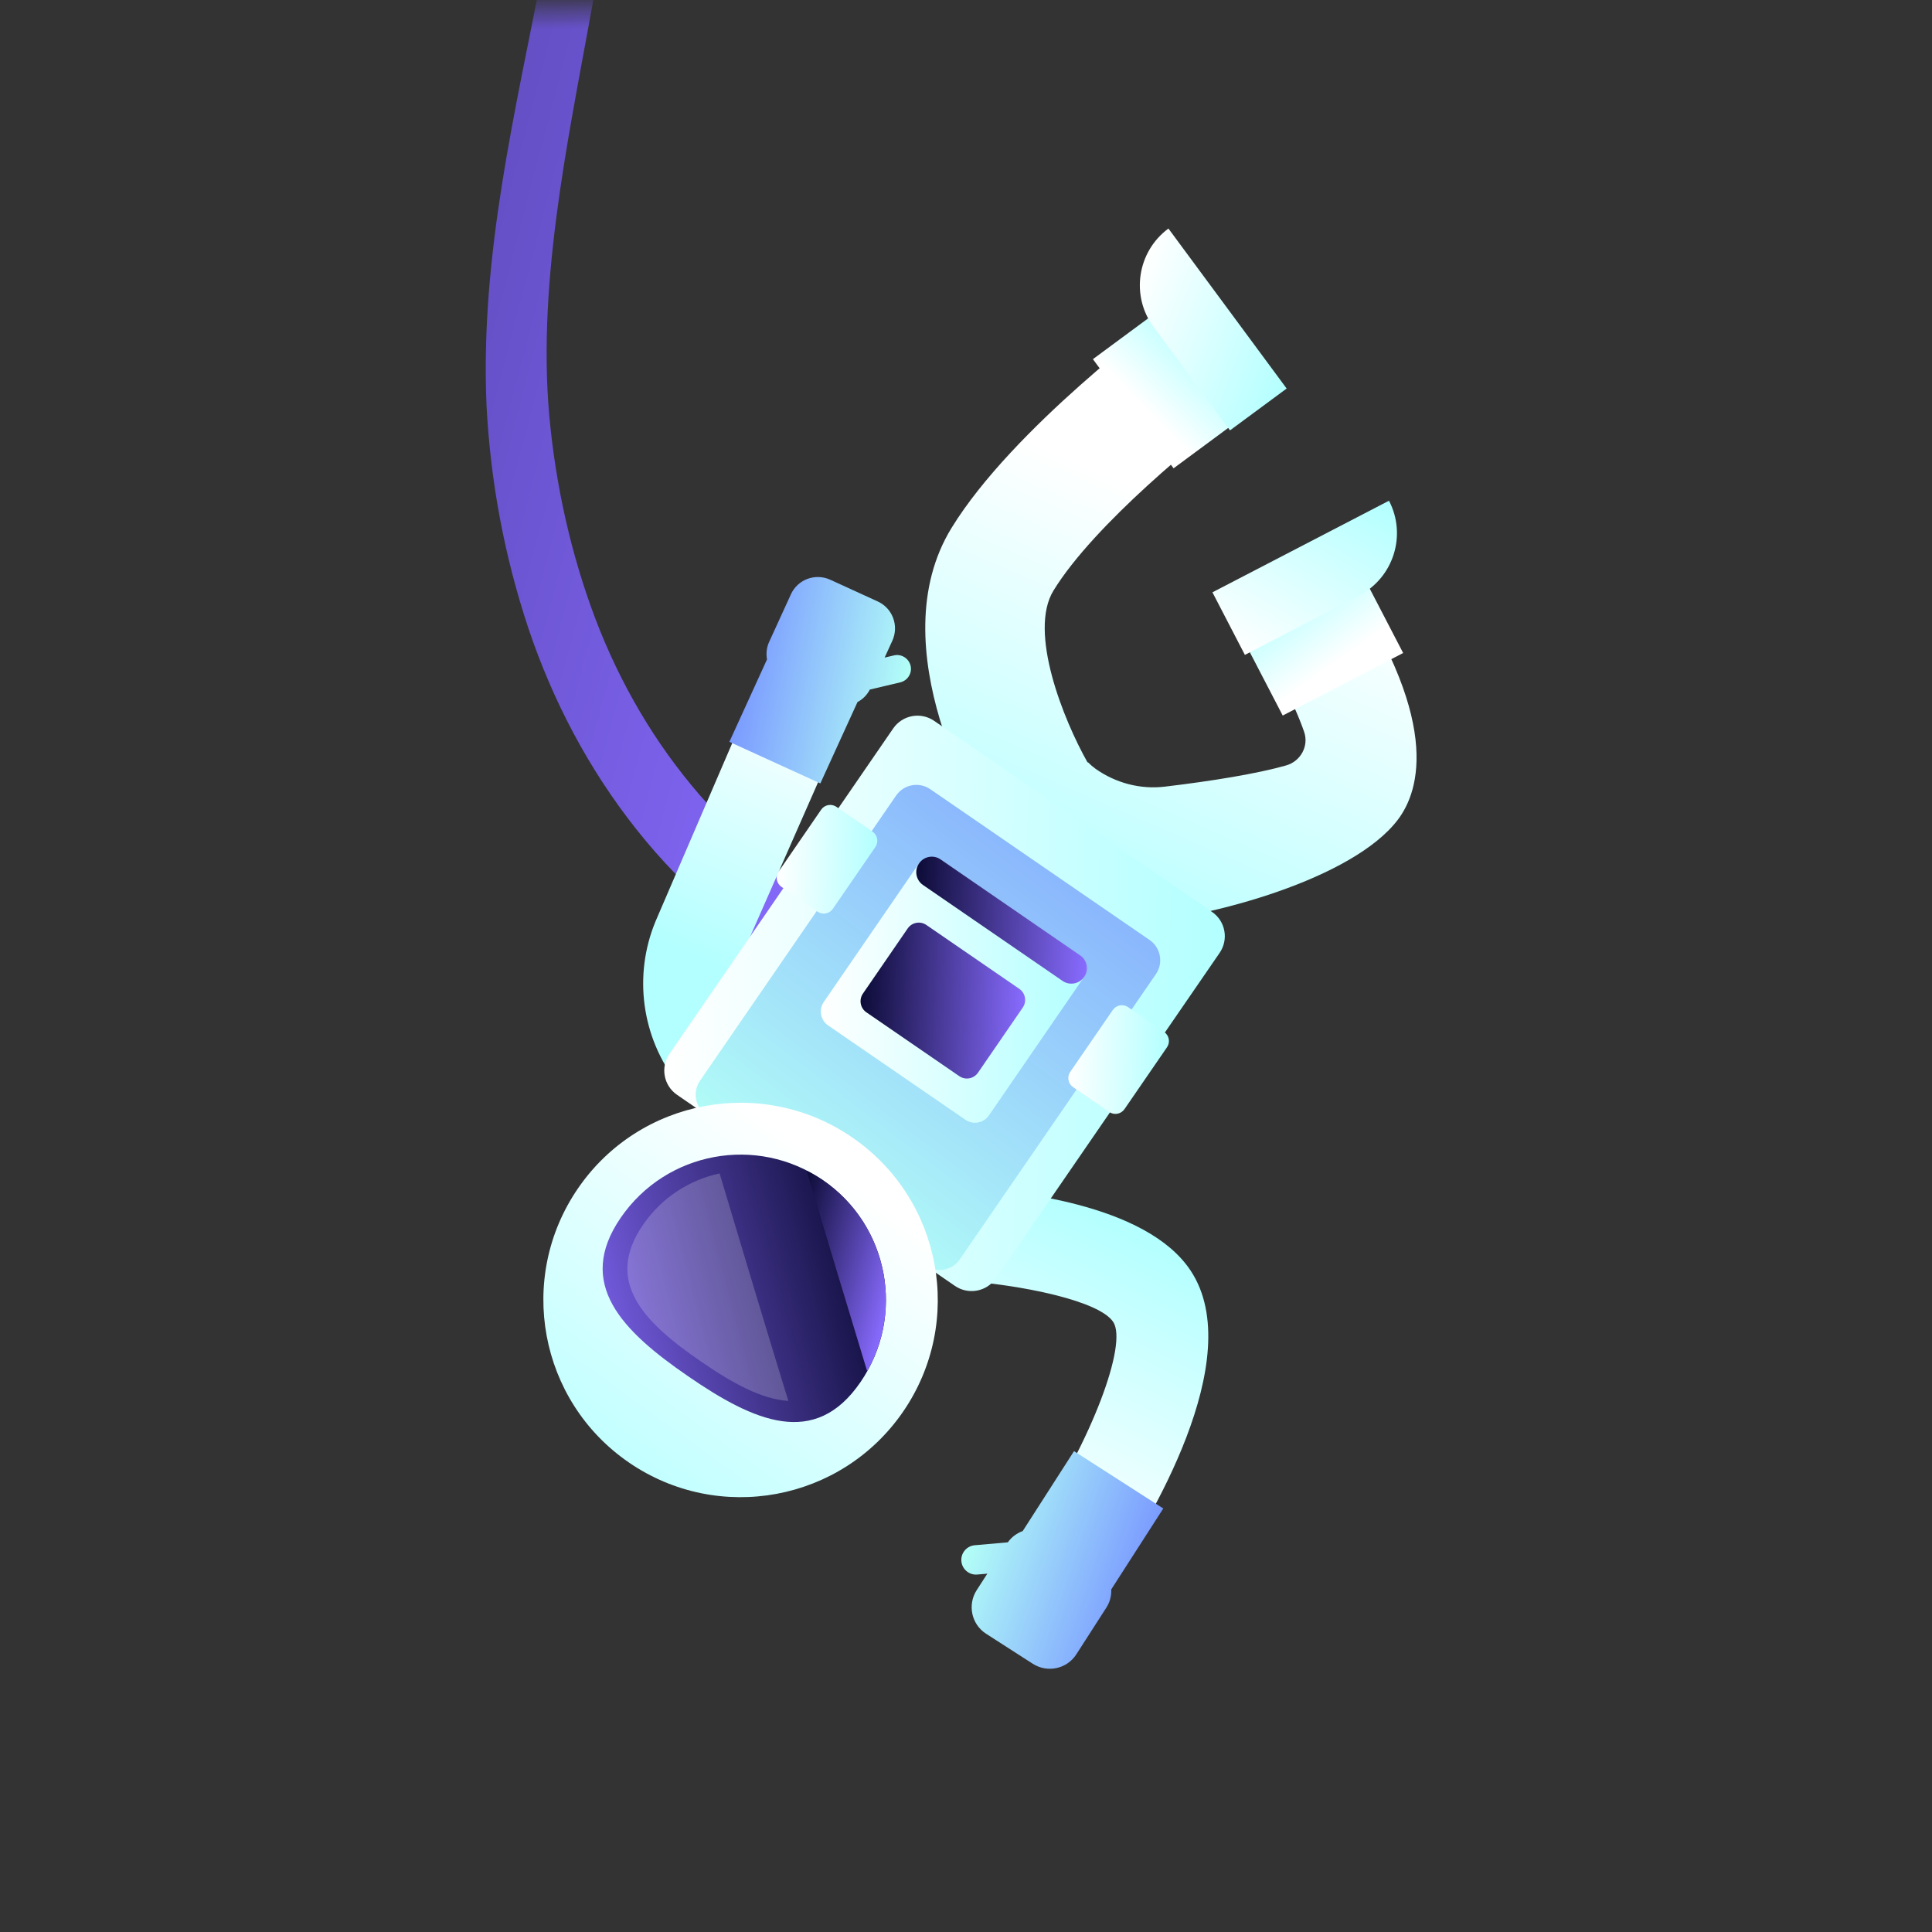 <svg width="101" height="101" viewBox="0 0 101 101" fill="none" xmlns="http://www.w3.org/2000/svg">
<rect x="0" y="0" width="101" height="101" fill="#333333" stroke="none"/>
<mask id="mask0_107_665" style="mask-type:alpha" maskUnits="userSpaceOnUse" x="0" y="0" width="101" height="101">
<rect x="0.875" y="0.462" width="100" height="100" fill="#93A4C5"/>
</mask>
<g mask="url(#mask0_107_665)">
<path d="M42.771 51.153C42.428 51.004 42.232 50.905 41.977 50.775C41.74 50.654 41.51 50.526 41.281 50.397C40.829 50.131 40.387 49.868 39.963 49.578C39.106 49.007 38.293 48.39 37.516 47.737C35.961 46.43 34.547 44.964 33.293 43.386C30.78 40.228 28.893 36.626 27.626 32.855C26.367 29.07 25.645 25.196 25.436 21.227C25.26 17.266 25.649 13.359 26.256 9.551C26.863 5.739 27.685 2.014 28.388 -1.69C29.084 -5.391 29.681 -9.087 29.726 -12.751C29.785 -16.41 29.237 -20.046 27.782 -23.329C26.352 -26.626 24.052 -29.515 21.315 -31.957C18.558 -34.398 15.466 -36.48 12.091 -37.907C8.723 -39.343 5.083 -40.132 1.43 -40.08C-2.219 -40.043 -5.854 -39.169 -9.128 -37.536C-12.414 -35.916 -15.318 -33.542 -17.658 -30.701C-20.004 -27.856 -21.787 -24.545 -22.971 -21.032C-23.574 -19.304 -23.975 -17.403 -24.608 -15.58C-25.218 -13.75 -25.893 -11.943 -26.72 -10.192C-28.36 -6.698 -30.445 -3.359 -33.181 -0.546C-34.558 0.845 -36.081 2.104 -37.765 3.154C-38.608 3.673 -39.488 4.136 -40.407 4.532C-40.872 4.723 -41.335 4.904 -41.82 5.054C-42.316 5.205 -42.766 5.339 -43.361 5.433L-43.57 3.606C-43.227 3.564 -42.752 3.453 -42.338 3.336C-41.913 3.217 -41.488 3.062 -41.068 2.905C-40.23 2.576 -39.413 2.174 -38.627 1.716C-37.048 0.804 -35.608 -0.358 -34.303 -1.654C-31.702 -4.27 -29.656 -7.444 -28.106 -10.833C-27.312 -12.52 -26.664 -14.283 -26.084 -16.063C-25.47 -17.829 -25.093 -19.664 -24.483 -21.535C-23.29 -25.232 -21.466 -28.755 -19.012 -31.809C-16.564 -34.86 -13.493 -37.453 -9.98 -39.245C-6.477 -41.055 -2.554 -42.059 1.399 -42.149C5.358 -42.258 9.31 -41.458 12.953 -39.964C16.608 -38.477 19.933 -36.303 22.893 -33.749C25.86 -31.184 28.46 -28.039 30.117 -24.37C31.803 -20.714 32.456 -16.662 32.445 -12.736C32.45 -8.796 31.878 -4.942 31.225 -1.173C30.566 2.6 29.805 6.31 29.269 10.012C28.734 13.709 28.414 17.413 28.661 21.051C28.925 24.662 29.675 28.316 30.892 31.716C32.11 35.128 33.881 38.315 36.157 41.063C37.29 42.438 38.563 43.695 39.936 44.809C40.621 45.365 41.336 45.882 42.071 46.348C42.437 46.586 42.814 46.801 43.187 47.01L43.746 47.3C43.916 47.381 44.146 47.489 44.245 47.526L42.782 51.151L42.771 51.153Z" fill="url(#paint0_linear_107_665)"/>
<path d="M50.459 62.22C50.354 63.791 50.19 65.368 49.9 66.915C53.599 67.171 57.489 68.033 58.195 69.107C58.965 70.271 57.02 75.366 54.191 79.588L58.223 82.293C59.937 79.74 65.295 71.046 62.246 66.429C61.089 64.68 58.781 63.617 56.314 62.971C54.293 62.44 52.16 62.189 50.461 62.076C50.458 62.127 50.456 62.173 50.453 62.224L50.459 62.22Z" fill="url(#paint1_linear_107_665)"/>
<path d="M60.82 78.864L56.147 75.862L53.465 80.04C53.161 80.15 52.884 80.351 52.686 80.629L50.957 80.781C50.533 80.818 50.22 81.195 50.258 81.614C50.294 82.038 50.671 82.351 51.09 82.313L51.615 82.267L51.057 83.132C50.568 83.897 50.786 84.918 51.55 85.408L53.992 86.978C54.756 87.468 55.777 87.249 56.267 86.485L57.837 84.043C58.026 83.747 58.109 83.417 58.092 83.092L60.809 78.866L60.82 78.864Z" fill="url(#paint2_linear_107_665)"/>
<path d="M51.851 43.694L58.941 48.317C63.433 47.973 70.739 45.918 73.069 42.862C74.244 41.319 75.408 37.552 69.956 29.677L65.343 32.867C66.566 34.639 67.665 36.776 68.175 38.254C68.436 39.002 67.993 39.804 67.226 40.018C65.747 40.44 63.364 40.831 60.9 41.123C59.621 41.278 58.33 40.937 57.277 40.194C57.129 40.087 56.99 39.967 56.869 39.842C56.866 39.851 56.864 39.861 56.861 39.871C55.587 37.614 53.75 33.032 55.074 30.872C57.206 27.4 62.792 22.877 64.769 21.429L61.068 16.384C60.739 16.627 52.958 22.369 49.746 27.596C45.915 33.837 51.238 42.697 51.858 43.686L51.851 43.694Z" fill="url(#paint3_linear_107_665)"/>
<path d="M40.182 34.429L34.271 48.162C33.1 50.985 33.537 54.223 35.416 56.637L36.744 54.581L44.775 36.333L40.182 34.429V34.429Z" fill="url(#paint4_linear_107_665)"/>
<path d="M38.126 38.779L42.885 40.955L44.827 36.703C45.098 36.558 45.323 36.339 45.473 36.048L47.065 35.672C47.452 35.579 47.696 35.189 47.603 34.802C47.51 34.415 47.12 34.17 46.733 34.263L46.247 34.376L46.649 33.495C47.003 32.715 46.664 31.797 45.884 31.442L43.399 30.305C42.619 29.952 41.7 30.29 41.346 31.07L40.209 33.556C40.072 33.855 40.043 34.174 40.097 34.473L38.13 38.781L38.126 38.779Z" fill="url(#paint5_linear_107_665)"/>
<path d="M67.057 37.407L73.353 34.137L70.752 29.127L64.455 32.397L67.057 37.407Z" fill="url(#paint6_linear_107_665)"/>
<path d="M63.383 30.965L72.613 26.176C73.553 27.98 72.848 30.204 71.038 31.142L65.08 34.236L63.383 30.965Z" fill="url(#paint7_linear_107_665)"/>
<path d="M65.891 21.127L61.675 15.421L57.135 18.776L61.351 24.482L65.891 21.127Z" fill="url(#paint8_linear_107_665)"/>
<path d="M67.263 20.311L61.082 11.947C59.449 13.155 59.1 15.463 60.308 17.097L64.301 22.499L67.263 20.311V20.311Z" fill="url(#paint9_linear_107_665)"/>
<path d="M35.394 57.234L49.921 67.223C50.622 67.705 51.581 67.527 52.063 66.826L63.759 49.814C64.241 49.113 64.064 48.154 63.363 47.673L48.835 37.684C48.134 37.203 47.176 37.38 46.694 38.081L34.997 55.093C34.516 55.794 34.693 56.753 35.394 57.234Z" fill="url(#paint10_linear_107_665)"/>
<path d="M36.926 58.286L48.388 66.167C48.973 66.569 49.773 66.421 50.175 65.836L60.427 50.925C60.829 50.341 60.681 49.541 60.096 49.139L48.634 41.258C48.049 40.856 47.249 41.004 46.847 41.589L36.595 56.499C36.193 57.084 36.341 57.884 36.926 58.286Z" fill="url(#paint11_linear_107_665)"/>
<path d="M30.22 62.119C33.444 57.428 39.861 56.239 44.556 59.464C49.246 62.688 50.436 69.104 47.211 73.799C43.987 78.49 37.571 79.68 32.875 76.454C28.185 73.231 26.995 66.814 30.22 62.119V62.119Z" fill="url(#paint12_linear_107_665)"/>
<path d="M32.454 63.654C34.83 60.196 39.563 59.321 43.021 61.697C46.478 64.073 47.353 68.806 44.977 72.264C42.602 75.722 39.429 74.328 35.973 71.947C32.515 69.572 30.073 67.111 32.454 63.654Z" fill="url(#paint13_linear_107_665)"/>
<g style="mix-blend-mode:overlay" opacity="0.2">
<path d="M37.618 61.342C36.045 61.687 34.595 62.597 33.617 64.028C31.564 67.013 33.667 69.135 36.654 71.182C38.266 72.293 39.811 73.152 41.212 73.237C39.995 69.278 38.807 65.31 37.618 61.342V61.342Z" fill="white"/>
</g>
<path d="M45.335 71.682C47.248 68.291 46.29 63.945 43.021 61.697C42.745 61.51 42.463 61.346 42.17 61.2C43.215 64.7 44.267 68.191 45.334 71.687L45.335 71.682Z" fill="url(#paint14_linear_107_665)"/>
<path d="M43.294 53.608L50.468 58.539C50.871 58.816 51.422 58.714 51.699 58.311L56.629 51.137C56.906 50.734 56.804 50.183 56.401 49.906L49.227 44.975C48.824 44.699 48.273 44.801 47.996 45.204L43.066 52.378C42.789 52.78 42.891 53.331 43.294 53.608Z" fill="url(#paint15_linear_107_665)"/>
<path d="M49.176 44.929L56.467 49.942C56.838 50.197 56.93 50.703 56.677 51.07C56.422 51.441 55.916 51.533 55.549 51.28L48.253 46.266C47.882 46.011 47.789 45.505 48.043 45.138C48.298 44.766 48.804 44.674 49.171 44.928L49.176 44.929Z" fill="url(#paint16_linear_107_665)"/>
<path d="M45.293 52.922L50.148 56.258C50.468 56.479 50.907 56.398 51.128 56.077L53.467 52.673C53.688 52.352 53.606 51.913 53.285 51.693L48.431 48.357C48.11 48.136 47.672 48.217 47.451 48.538L45.112 51.942C44.891 52.263 44.972 52.702 45.293 52.922Z" fill="url(#paint17_linear_107_665)"/>
<path d="M56.098 56.833L57.985 58.131C58.247 58.311 58.605 58.244 58.785 57.983L61.008 54.748C61.188 54.487 61.122 54.129 60.86 53.949L58.973 52.651C58.712 52.471 58.354 52.538 58.174 52.8L55.95 56.034C55.77 56.295 55.837 56.654 56.098 56.833Z" fill="url(#paint18_linear_107_665)"/>
<path d="M40.853 46.363L42.74 47.66C43.002 47.84 43.36 47.773 43.54 47.511L45.763 44.277C45.943 44.015 45.876 43.657 45.614 43.477L43.727 42.18C43.465 42 43.108 42.067 42.928 42.328L40.705 45.563C40.525 45.825 40.591 46.183 40.853 46.363Z" fill="url(#paint19_linear_107_665)"/>
</g>
<defs>
<linearGradient id="paint0_linear_107_665" x1="53.502" y1="12.183" x2="-39.433" y2="-12.181" gradientUnits="userSpaceOnUse">
<stop stop-color="#886BFF"/>
<stop offset="1" stop-color="#0C0B36"/>
</linearGradient>
<linearGradient id="paint1_linear_107_665" x1="58.763" y1="63.768" x2="51.222" y2="78.771" gradientUnits="userSpaceOnUse">
<stop stop-color="#B3FFFF"/>
<stop offset="1" stop-color="white"/>
</linearGradient>
<linearGradient id="paint2_linear_107_665" x1="50.752" y1="80.096" x2="59.45" y2="83.047" gradientUnits="userSpaceOnUse">
<stop stop-color="#B3FFF7"/>
<stop offset="1" stop-color="#7A9AFF"/>
</linearGradient>
<linearGradient id="paint3_linear_107_665" x1="55.357" y1="49.172" x2="64.669" y2="27.769" gradientUnits="userSpaceOnUse">
<stop stop-color="#B3FFFF"/>
<stop offset="1" stop-color="white"/>
</linearGradient>
<linearGradient id="paint4_linear_107_665" x1="36.287" y1="49.995" x2="41.91" y2="36.54" gradientUnits="userSpaceOnUse">
<stop stop-color="#B3FFFF"/>
<stop offset="1" stop-color="white"/>
</linearGradient>
<linearGradient id="paint5_linear_107_665" x1="47.372" y1="36.392" x2="38.869" y2="34.805" gradientUnits="userSpaceOnUse">
<stop stop-color="#B3FFF7"/>
<stop offset="1" stop-color="#7A9AFF"/>
</linearGradient>
<linearGradient id="paint6_linear_107_665" x1="67.017" y1="30.749" x2="69.786" y2="34.677" gradientUnits="userSpaceOnUse">
<stop stop-color="#B3FFFF"/>
<stop offset="1" stop-color="white"/>
</linearGradient>
<linearGradient id="paint7_linear_107_665" x1="70.892" y1="25.292" x2="65.521" y2="34.599" gradientUnits="userSpaceOnUse">
<stop stop-color="#B3FFFF"/>
<stop offset="1" stop-color="white"/>
</linearGradient>
<linearGradient id="paint8_linear_107_665" x1="63.379" y1="18.082" x2="59.938" y2="21.436" gradientUnits="userSpaceOnUse">
<stop stop-color="#B3FFFF"/>
<stop offset="1" stop-color="white"/>
</linearGradient>
<linearGradient id="paint9_linear_107_665" x1="67.718" y1="19.144" x2="58.991" y2="15.801" gradientUnits="userSpaceOnUse">
<stop stop-color="#B3FFFF"/>
<stop offset="1" stop-color="white"/>
</linearGradient>
<linearGradient id="paint10_linear_107_665" x1="63.895" y1="52.935" x2="34.856" y2="51.956" gradientUnits="userSpaceOnUse">
<stop stop-color="#B3FFFF"/>
<stop offset="1" stop-color="white"/>
</linearGradient>
<linearGradient id="paint11_linear_107_665" x1="42.788" y1="64.337" x2="61.948" y2="39.291" gradientUnits="userSpaceOnUse">
<stop stop-color="#B3FFF7"/>
<stop offset="1" stop-color="#7A9AFF"/>
</linearGradient>
<linearGradient id="paint12_linear_107_665" x1="29.87" y1="80.183" x2="43.649" y2="61.145" gradientUnits="userSpaceOnUse">
<stop stop-color="#B3FFFF"/>
<stop offset="1" stop-color="white"/>
</linearGradient>
<linearGradient id="paint13_linear_107_665" x1="28.986" y1="70.23" x2="45.7" y2="65.81" gradientUnits="userSpaceOnUse">
<stop stop-color="#886BFF"/>
<stop offset="1" stop-color="#0C0B36"/>
</linearGradient>
<linearGradient id="paint14_linear_107_665" x1="46.763" y1="67.228" x2="40.988" y2="65.714" gradientUnits="userSpaceOnUse">
<stop stop-color="#886BFF"/>
<stop offset="1" stop-color="#0C0B36"/>
</linearGradient>
<linearGradient id="paint15_linear_107_665" x1="56.74" y1="51.978" x2="42.958" y2="51.517" gradientUnits="userSpaceOnUse">
<stop stop-color="#B3FFFF"/>
<stop offset="1" stop-color="white"/>
</linearGradient>
<linearGradient id="paint16_linear_107_665" x1="56.887" y1="48.267" x2="47.807" y2="47.961" gradientUnits="userSpaceOnUse">
<stop stop-color="#886BFF"/>
<stop offset="1" stop-color="#0C0B36"/>
</linearGradient>
<linearGradient id="paint17_linear_107_665" x1="53.589" y1="52.44" x2="44.994" y2="52.152" gradientUnits="userSpaceOnUse">
<stop stop-color="#886BFF"/>
<stop offset="1" stop-color="#0C0B36"/>
</linearGradient>
<linearGradient id="paint18_linear_107_665" x1="61.07" y1="55.481" x2="55.883" y2="55.306" gradientUnits="userSpaceOnUse">
<stop stop-color="#B3FFFF"/>
<stop offset="1" stop-color="white"/>
</linearGradient>
<linearGradient id="paint19_linear_107_665" x1="45.837" y1="44.992" x2="40.65" y2="44.818" gradientUnits="userSpaceOnUse">
<stop stop-color="#B3FFFF"/>
<stop offset="1" stop-color="white"/>
</linearGradient>
</defs>
</svg>
